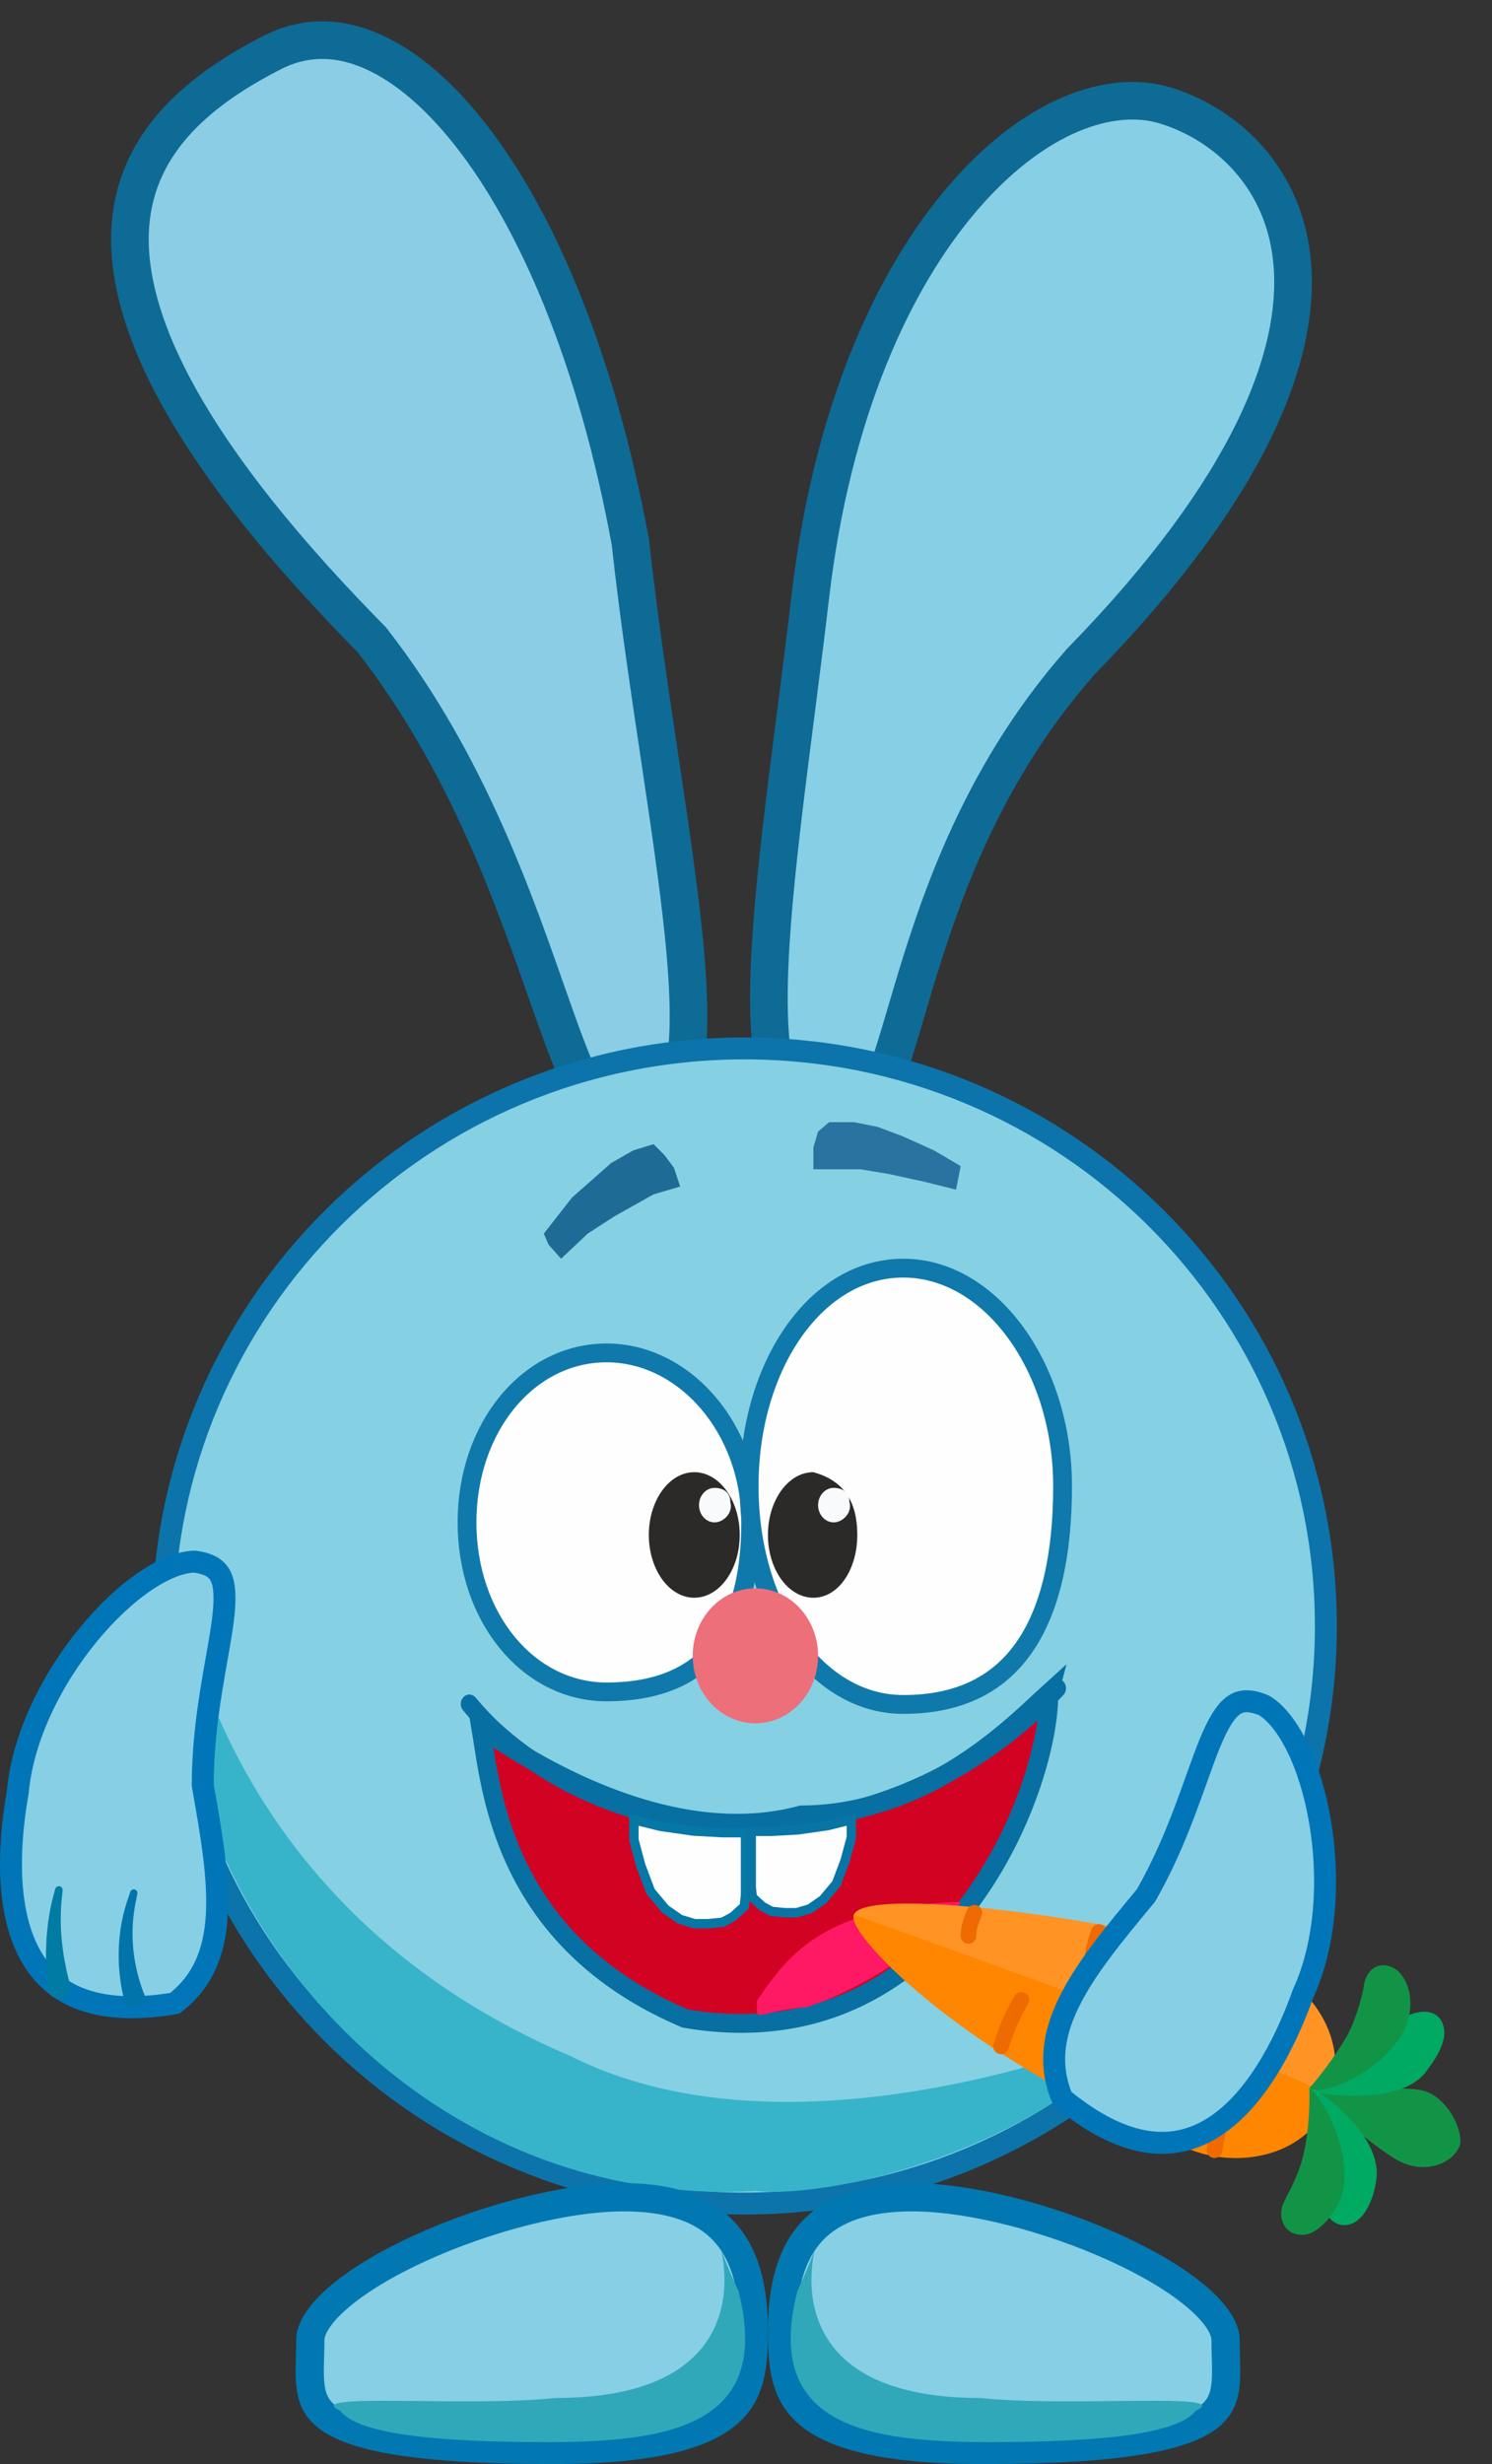 <svg width="476" height="786" viewBox="0 0 476 786" fill="none" xmlns="http://www.w3.org/2000/svg">
<rect x="0" y="0" width="476" height="786" fill="#333333" stroke="none"/>
<g clip-path="url(#clip0_155_22)">
<path d="M86.93 16.714C96.534 11.806 106.682 11.552 117.15 15.719C127.798 19.957 138.925 28.857 149.706 42.484C171.246 69.707 190.39 114.534 201.105 172.94C203.797 197.451 207.515 221.974 210.903 244.675C214.315 267.526 217.378 288.445 218.81 305.946C220.262 323.711 219.917 336.908 217.187 344.843C215.87 348.67 214.243 350.541 212.698 351.426C211.21 352.279 208.76 352.809 204.48 351.727L201.386 350.945L199.008 353.076C195.786 355.965 194.143 356.089 193.632 356.039C193.139 355.991 191.842 355.602 189.746 352.806C187.689 350.061 185.529 345.873 183.134 340.14C180.765 334.471 178.317 327.671 175.575 319.89C164.678 288.966 149.647 243.897 118.755 204.258L118.539 203.981L118.293 203.732L115.425 200.807C55.88 139.709 39.462 98.882 41.635 71.583C43.801 44.381 64.752 28.048 86.93 16.714Z" fill="#8BCDE5" stroke="#0E6B96" stroke-width="12"/>
<path d="M307.345 63C329.956 36.766 354.435 28.245 371.981 33.708C390.948 39.614 410.17 56.477 412.328 84.658C414.514 113.194 399.378 155.113 344.924 210.922L344.816 211.034L344.714 211.149C311.199 249.217 298.305 291.6 289.629 320.998C287.446 328.398 285.571 334.835 283.702 340.279C281.814 345.774 280.078 349.805 278.313 352.52C276.553 355.23 275.28 355.846 274.561 355.996C273.785 356.157 271.966 356.128 268.378 353.876L266.01 352.389L263.352 353.247C259.04 354.637 256.325 354.41 254.592 353.718C252.907 353.044 251.211 351.556 249.678 348.449C246.419 341.847 245.025 330.25 245.345 314.045C245.977 281.971 253.048 236.878 258.547 190.113C265.454 131.368 284.962 88.971 307.345 63Z" fill="#87CFE5" stroke="#0E6B96" stroke-width="12"/>
<path d="M237.5 334.426C339.975 334.426 423 416.937 423 518.661C423 620.384 339.975 702.896 237.5 702.896C135.025 702.896 52.001 620.384 52.001 518.661C52.001 416.937 135.025 334.426 237.5 334.426Z" fill="#86D0E3" stroke="#0C74AB" stroke-width="7"/>
<path d="M364.501 646.824C330.001 685.874 266.001 701.394 241.001 698.89C134.001 704.898 53.501 610.673 56.001 517.159C57.566 458.584 43.001 596.76 182.001 655.836C256.501 693.383 364.501 646.824 364.501 646.824Z" fill="#37B4CA"/>
<path opacity="0.77" d="M173.5 393.501L182.5 381.987L195 370.973L202 366.968L208.5 364.965L212 368.47L215 372.475L217 378.482L208.5 380.986L196 387.994L187.5 393.501L179 401.512L175 397.006L173.5 393.501Z" fill="#004F80"/>
<path opacity="0.7" d="M264.5 357.956H272.5L280 359.458L288 362.462L298 366.968L306.5 371.974L305 379.483L295 376.98L283.5 374.477L274.5 372.975H267.5H259.5V365.966L261 360.96L264.5 357.956Z" fill="#014C83"/>
<g clip-path="url(#clip1_155_22)">
<path d="M199 700.891C217.453 700.891 227.418 706.676 232.985 714.199C238.752 721.994 240.5 732.568 240.5 743.446C240.5 754.689 239.623 763.351 232.348 769.732C224.743 776.403 209.12 781.494 176.5 781.494C154.106 781.494 138.008 780.424 126.449 778.523C114.815 776.61 108.241 773.924 104.485 771.045C100.993 768.37 99.644 765.306 99.114 761.461C98.834 759.432 98.79 757.202 98.832 754.653C98.871 752.258 99 749.258 99 746.449C99 742.955 101.71 738.187 108.265 732.613C114.594 727.232 123.607 721.877 134.018 717.118C154.892 707.577 180.368 700.891 199 700.891Z" fill="#87CFE5" stroke="#0178B2" stroke-width="9"/>
<path d="M235.614 730.881C246.614 773.936 213.16 778.991 174.5 778.991C135.84 778.991 114 775.987 108.5 768.978C95.5 762.97 149.114 767.928 177.114 764.925C262.114 764.925 216 687.875 235.614 730.881Z" fill="#31A7BA"/>
</g>
<g clip-path="url(#clip2_155_22)">
<path d="M291.001 700.891C272.548 700.891 262.583 706.676 257.016 714.199C251.249 721.994 249.501 732.568 249.501 743.446C249.501 754.689 250.378 763.351 257.653 769.732C265.258 776.403 280.881 781.494 313.501 781.494C335.895 781.494 351.993 780.424 363.552 778.523C375.186 776.61 381.76 773.924 385.516 771.045C389.008 768.37 390.357 765.306 390.887 761.461C391.167 759.432 391.211 757.202 391.169 754.653C391.13 752.258 391.001 749.258 391.001 746.449C391.001 742.955 388.291 738.187 381.736 732.613C375.407 727.232 366.394 721.877 355.983 717.118C335.109 707.577 309.633 700.891 291.001 700.891Z" fill="#87CFE5" stroke="#0178B2" stroke-width="9"/>
<path d="M254.387 730.881C243.387 773.936 276.841 778.991 315.501 778.991C354.161 778.991 376.001 775.987 381.501 768.978C394.501 762.97 340.887 767.928 312.887 764.925C227.887 764.925 274.001 687.875 254.387 730.881Z" fill="#31A7BA"/>
</g>
<g clip-path="url(#clip3_155_22)">
<path d="M193.5 431.55C218.481 431.55 239.5 455.778 239.5 485.618C239.5 502.455 236.057 515.942 228.772 525.17C221.589 534.268 210.302 539.687 193.5 539.687C168.615 539.687 149 516.052 149 485.618C149 455.184 168.615 431.55 193.5 431.55Z" fill="#FEFEFE" stroke="#0F79AB" stroke-width="6"/>
<path d="M288.176 404.515C301.85 404.515 314.49 412.127 323.821 424.786C333.149 437.44 339 454.951 339 474.104C339 495.678 335.187 513.118 327.027 525.086C319.002 536.858 306.53 543.692 288.176 543.692C274.506 543.692 262.294 536.238 253.386 523.693C244.469 511.135 239 493.617 239 474.104C239 454.59 244.469 437.073 253.386 424.514C262.294 411.97 274.506 404.515 288.176 404.515Z" fill="#FEFEFE" stroke="#0F79AB" stroke-width="6"/>
<path d="M241 549.7C252.046 549.7 261 540.062 261 528.173C261 516.283 252.046 506.645 241 506.645C229.955 506.645 221 516.283 221 528.173C221 540.062 229.955 549.7 241 549.7Z" fill="#ED6F7A"/>
<path d="M273.5 489.623C273.5 500.683 267.508 509.649 259.5 509.649C251.492 509.649 245 500.683 245 489.623C245 478.564 251.492 469.598 259.5 469.598C268.5 472.101 273.5 478.109 273.5 489.623Z" fill="#2B2A28"/>
<path d="M221.5 509.649C229.509 509.649 236 500.683 236 489.623C236 478.564 229.509 469.598 221.5 469.598C213.492 469.598 207 478.564 207 489.623C207 500.683 213.492 509.649 221.5 509.649Z" fill="#2B2A28"/>
<path d="M271 479.11C272 482.614 268.761 485.618 266 485.618C263.239 485.618 261 483.153 261 480.111C261 477.07 263.239 474.604 266 474.604C268.761 474.604 271 476.069 271 479.11Z" fill="#F9FAFB"/>
<path d="M233 479.11C234 482.614 230.762 485.618 228 485.618C225.239 485.618 223 483.153 223 480.111C223 477.07 225.239 474.604 228 474.604C230.762 474.604 233 476.069 233 479.11Z" fill="#F9FAFB"/>
</g>
<g clip-path="url(#clip4_155_22)">
<path d="M62.086 498.137C67.34 498.815 69.465 500.708 70.521 503.073C71.807 505.952 71.922 510.36 71.105 516.856C69.548 529.238 64.69 547.959 64.69 569.225V569.533L64.744 569.837C67.514 585.473 69.914 599.417 69.135 611.363C68.387 622.824 64.735 632.077 55.757 639.009C42.581 641.259 32.686 640.348 25.323 637.453C17.88 634.526 12.744 629.467 9.309 622.97C2.304 609.715 2.37 590.43 5.638 571.835L5.664 571.692L5.677 571.548C7.294 553.928 16.639 535.424 28.303 521.266C34.115 514.213 40.406 508.358 46.431 504.296C52.432 500.249 57.841 498.201 62.086 498.137Z" fill="#87CFE5" stroke="#0076B8" stroke-width="7"/>
<path d="M43.818 604.062C43.876 603.776 43.815 603.471 43.658 603.215C43.5 602.959 43.26 602.774 42.979 602.698C42.699 602.621 42.398 602.659 42.133 602.8C41.868 602.941 41.66 603.173 41.566 603.449C41.365 604.043 41.172 604.619 40.98 605.215C37.184 615.672 36.896 628.081 39.901 639.053C40.054 639.679 40.203 640.273 40.367 640.897C42.584 640.167 44.8 639.437 47.017 638.707C46.791 638.143 46.579 637.608 46.363 637.045C42.318 627.129 41.14 616.621 43.466 605.852C43.58 605.25 43.694 604.665 43.818 604.062Z" fill="#0074AB"/>
<path d="M19.975 602.992C20.008 602.698 19.917 602.392 19.735 602.145C19.552 601.899 19.294 601.729 19.004 601.674C18.714 601.619 18.412 601.681 18.151 601.845C17.892 602.008 17.695 602.258 17.617 602.544C17.478 603.063 17.347 603.555 17.214 604.076C14.653 613.184 14.19 623.35 15.113 632.797C15.156 633.334 15.197 633.845 15.242 634.381C15.321 635.337 15.777 636.192 16.552 636.752C17.325 637.312 18.354 637.53 19.37 637.366C20.386 637.202 21.294 636.67 21.852 635.896C22.412 635.12 22.576 634.165 22.351 633.234C22.228 632.722 22.11 632.234 21.99 631.725C19.718 622.716 18.73 613.854 19.813 604.539C19.866 604.014 19.916 603.518 19.975 602.992Z" fill="#007BA4"/>
</g>
<path d="M334.693 540.197L334.578 540.617L334.578 541.056C334.577 555.812 326.424 585.314 307.638 609.25C289.041 632.943 260.153 651.033 218.493 643.841C183.411 628.873 168.247 605.465 160.981 585.181C157.316 574.947 155.635 565.436 154.47 557.999C154.081 555.513 153.736 553.184 153.392 551.151C157.324 553.901 162.08 557.025 167.477 560.198C189.743 573.286 223.609 587.62 255.635 578.934C285.726 578.814 308.535 562.987 322.748 550.8C326.318 547.739 329.362 544.892 331.829 542.589C332.956 541.536 333.936 540.625 334.781 539.86C334.752 539.97 334.724 540.083 334.693 540.197Z" fill="#D20223" stroke="#076FA2" stroke-width="6"/>
<path d="M151.764 541.512C151.275 540.923 150.593 540.571 149.867 540.534C149.142 540.496 148.432 540.777 147.895 541.313C147.358 541.849 147.037 542.598 147.003 543.393C146.969 544.189 147.225 544.967 147.714 545.556C150.109 548.443 152.658 551.175 155.335 553.744C205.222 599.578 282.896 592.904 331.385 548.433C334.111 545.948 336.708 543.394 339.261 540.687C339.783 540.133 340.083 539.374 340.096 538.577C340.107 537.781 339.83 537.012 339.325 536.439C338.82 535.867 338.128 535.538 337.402 535.524C336.676 535.511 335.974 535.815 335.452 536.369C333 538.97 330.504 541.425 327.884 543.813C281.429 586.65 205.995 592.724 158.943 549.224C156.417 546.8 154.016 544.226 151.764 541.512Z" fill="#076FA2"/>
<path d="M210.606 582.547L210.668 582.563L210.731 582.572L221.231 584.073L221.285 584.081L221.339 584.084L230.469 584.585L230.504 584.587L237.842 584.587L237.842 604.528L237.458 608.096L233.893 611.356L230.613 613.154L225.908 613.624L221.592 613.624L216.947 612.234L212.251 608.957L207.517 603.292L204.443 595.106L202.235 586.872L202.235 580.46L210.606 582.547Z" fill="#FEFEFE" stroke="#0578A5" stroke-width="3"/>
<path d="M264.208 582.307L264.146 582.322L264.082 582.332L254.583 583.689L254.528 583.697L254.474 583.7L246.214 584.153L246.18 584.155L239.667 584.155L239.667 602.031L240.008 605.192L243.182 608.09L246.114 609.698L250.34 610.119L254.221 610.119L258.39 608.873L262.607 605.932L266.862 600.844L269.631 593.476L271.622 586.056L271.622 580.459L264.208 582.307Z" fill="#FEFEFE" stroke="#0875A4" stroke-width="3"/>
<path d="M301.294 612.696C294.446 621.707 274.361 634.724 257.47 640.231C240.124 641.733 241.493 645.97 241.493 638.228C252.449 621.707 264.318 608.69 304.489 606.688C308.597 606.688 305.858 606.688 301.294 612.696Z" fill="#FF1863"/>
<g clip-path="url(#clip5_155_22)">
<path fill-rule="evenodd" clip-rule="evenodd" d="M272.424 610.765C276.177 600.95 366.61 613.11 402.15 626.735C420.518 633.775 430.386 652.685 424.172 668.935C417.958 685.186 398.002 692.662 379.634 685.621C344.095 671.997 268.672 620.58 272.424 610.765Z" fill="#FF9425"/>
<path fill-rule="evenodd" clip-rule="evenodd" d="M272.316 611.15C272.36 610.955 272.427 610.742 272.427 610.742C272.427 610.742 425.28 664.967 424.171 668.935C419.489 685.692 397.965 692.759 379.633 685.621C310.598 658.738 270.806 617.993 272.316 611.15Z" fill="#FF8600"/>
<path d="M387.464 685.867C388.553 679.13 390.035 672.502 393.508 666.634" stroke="#EF6A00" stroke-width="5" stroke-miterlimit="10" stroke-linecap="round" stroke-linejoin="round"/>
<path d="M356.223 673.122C355.112 668.083 357.237 663.836 359.828 659.579" stroke="#EF6A00" stroke-width="5" stroke-miterlimit="10" stroke-linecap="round" stroke-linejoin="round"/>
<path d="M319.376 652.761C321.248 646.694 323.454 641.928 325.855 637.92" stroke="#EF6A00" stroke-width="5" stroke-miterlimit="10" stroke-linecap="round" stroke-linejoin="round"/>
<path fill-rule="evenodd" clip-rule="evenodd" d="M417.942 667.12C417.942 667.12 443.753 665.197 452.838 666.62C461.883 668.037 467.445 680.672 465.529 684.84C462.9 690.558 454.01 693.677 445.641 688.966C437.757 684.53 417.942 667.12 417.942 667.12Z" fill="#129447"/>
<path fill-rule="evenodd" clip-rule="evenodd" d="M417.974 667.276C417.974 667.276 428.617 664.152 437.213 657.455C441.995 653.729 443.307 646.073 447.166 643.882C451.791 641.257 457.759 640.375 460.007 644.943C462.255 649.508 459.407 654.989 454.837 660.969C446.838 671.434 423.446 668.203 417.974 667.276Z" fill="#00AA63"/>
<path fill-rule="evenodd" clip-rule="evenodd" d="M417.732 666.066C417.732 666.066 423.714 659.535 429.196 650.349C433.082 643.838 434.976 634.524 435.046 633.888C436.025 625.201 444.533 624.814 448.111 631.459C451.228 637.247 450.019 644.009 447.326 648.802C440.382 661.162 421.565 669.014 417.732 666.066Z" fill="#129447"/>
<path fill-rule="evenodd" clip-rule="evenodd" d="M417.732 666.067C417.732 666.067 422.422 675.297 423.766 685.667C424.514 691.436 419.845 697.852 421.048 701.914C422.489 706.781 426.19 711.235 431.182 709.345C436.174 707.455 438.701 699.679 439.186 694.366C440.355 681.57 422.678 667.426 417.732 666.067Z" fill="#00AA63"/>
<path fill-rule="evenodd" clip-rule="evenodd" d="M417.733 666.067C417.733 666.067 418.243 677.749 415.663 687.982C413.572 696.275 409.566 701.457 408.979 704.176C407.901 709.176 410.946 713.398 416.257 712.813C421.569 712.229 426.836 704.471 428.065 700.282C431.85 687.377 422.658 669.764 417.733 666.067Z" fill="#129447"/>
<path d="M388.284 640.48C387.673 634.409 389.731 628.516 391.294 624.815" stroke="#EF6A00" stroke-width="5" stroke-miterlimit="10" stroke-linecap="round" stroke-linejoin="round"/>
<path d="M348.336 628.772C347.955 624.18 349.466 619.335 350.609 616.251" stroke="#EF6A00" stroke-width="5" stroke-miterlimit="10" stroke-linecap="round" stroke-linejoin="round"/>
<path d="M308.968 617.533C308.923 614.965 310.041 612.027 310.862 610.136" stroke="#EF6A00" stroke-width="5" stroke-miterlimit="10" stroke-linecap="round" stroke-linejoin="round"/>
<path d="M403.225 543.964C398.328 541.941 395.545 542.53 393.455 544.059C390.913 545.919 388.628 549.689 386.119 555.734C381.335 567.258 376.275 585.926 365.737 604.39L365.585 604.657L365.387 604.895C355.234 617.093 346.241 628.009 340.998 638.767C335.967 649.09 334.553 658.937 338.913 669.417C349.238 677.915 358.281 682.04 366.108 683.185C374.02 684.342 380.987 682.501 387.188 678.566C399.839 670.538 409.337 653.761 415.714 635.994L415.764 635.857L415.824 635.726C423.151 619.624 424.207 598.915 421.095 580.829C419.545 571.818 416.984 563.608 413.765 557.087C410.56 550.594 406.879 546.128 403.225 543.964Z" fill="#87CFE5" stroke="#0076B8" stroke-width="7"/>
</g>
</g>
<defs>
<clipPath id="clip0_155_22">
<rect width="476" height="786" fill="white"/>
</clipPath>
<clipPath id="clip1_155_22">
<rect width="151" height="90.115" fill="white" transform="translate(94 695.885)"/>
</clipPath>
<clipPath id="clip2_155_22">
<rect width="151" height="90.115" fill="white" transform="matrix(-1 0 0 1 396.001 695.885)"/>
</clipPath>
<clipPath id="clip3_155_22">
<rect width="196" height="148.189" fill="white" transform="translate(146 401.511)"/>
</clipPath>
<clipPath id="clip4_155_22">
<rect width="76" height="149.19" fill="white" transform="translate(0 494.63)"/>
</clipPath>
<clipPath id="clip5_155_22">
<rect width="156.179" height="209.026" fill="white" transform="matrix(0.392 -0.92 0.92 0.393 256 646.654)"/>
</clipPath>
</defs>
</svg>

